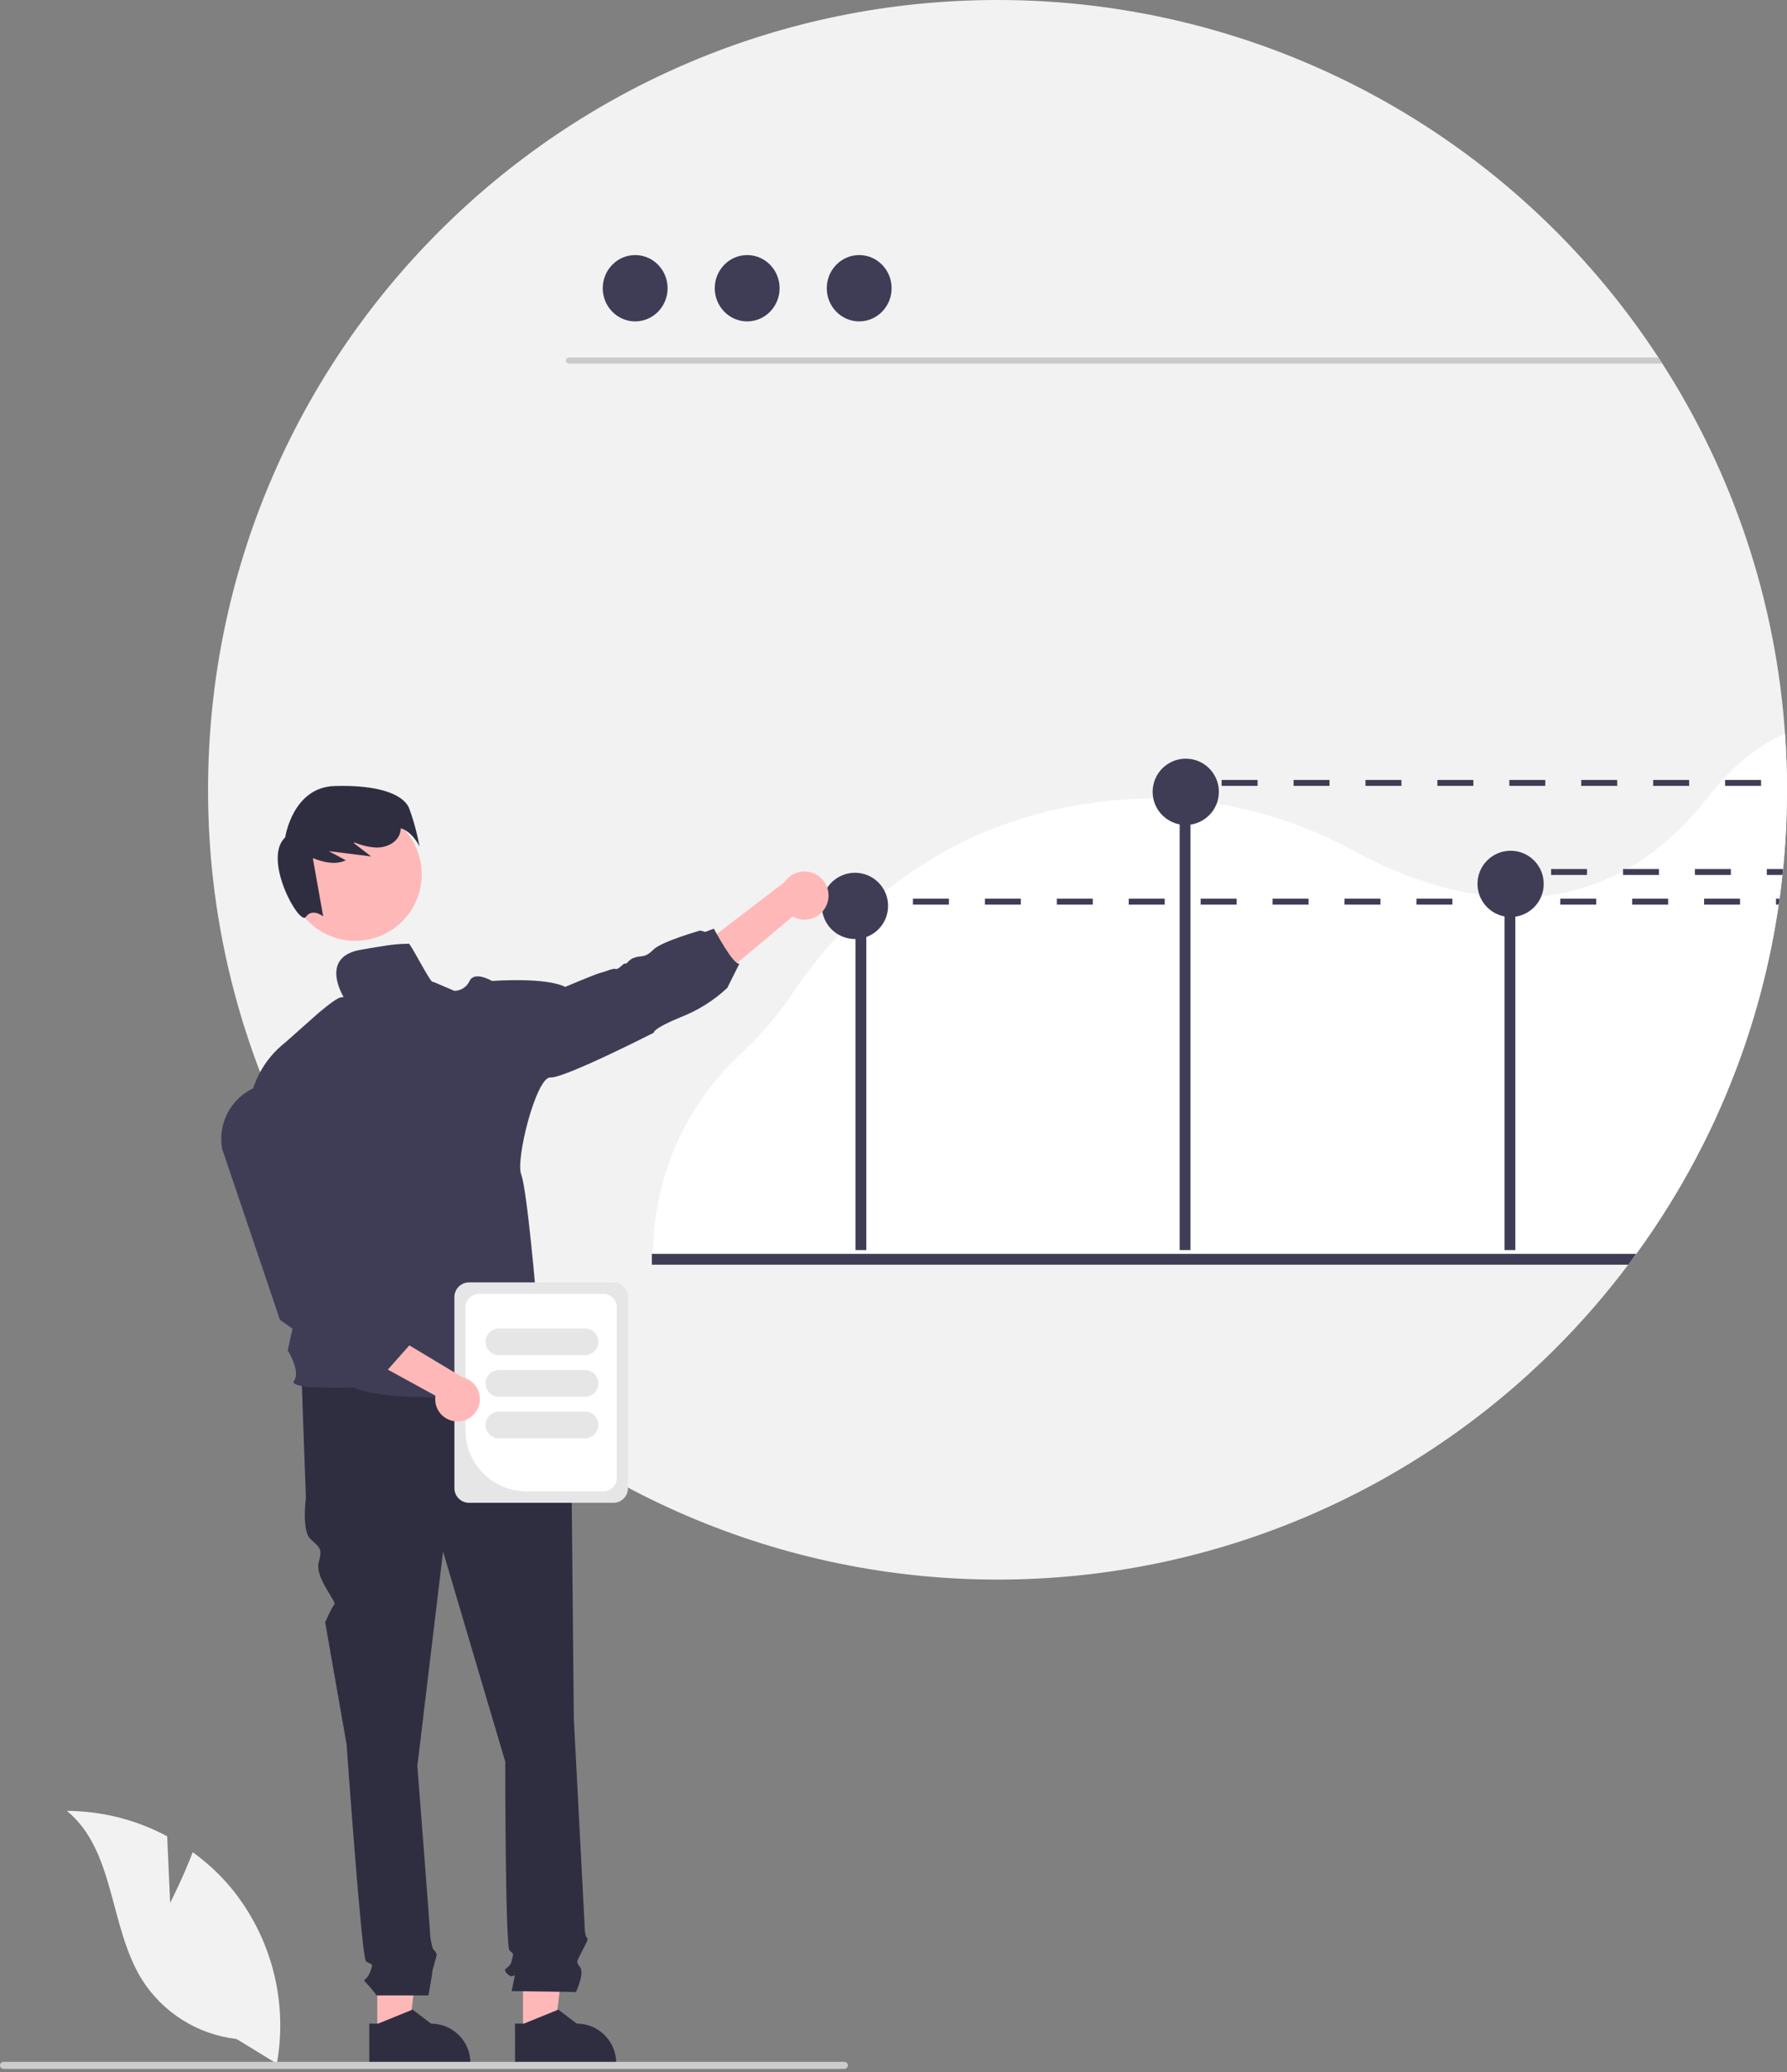 <svg width="157" height="182" viewBox="0 0 157 182" fill="none" xmlns="http://www.w3.org/2000/svg">
<rect x="0" y="0" width="157" height="182" fill="#808080" stroke="none"/>
<g clip-path="url(#clip0_1126_3947)">
<path d="M157 69.36C157 69.876 156.994 70.391 156.982 70.906C156.976 71.242 156.966 71.579 156.953 71.915C156.95 72.012 156.948 72.106 156.943 72.202C156.935 72.387 156.927 72.57 156.919 72.75C156.862 73.952 156.773 75.145 156.653 76.33C156.648 76.387 156.643 76.444 156.638 76.499C156.624 76.617 156.614 76.734 156.598 76.851C156.562 77.203 156.523 77.555 156.478 77.902C156.45 78.137 156.421 78.369 156.39 78.603C156.374 78.716 156.359 78.828 156.345 78.937C156.327 79.06 156.312 79.18 156.293 79.3C156.285 79.352 156.278 79.404 156.27 79.459C156.244 79.636 156.218 79.816 156.189 79.993C156.155 80.225 156.119 80.455 156.079 80.687C156.043 80.916 156.004 81.146 155.962 81.375C155.923 81.605 155.881 81.834 155.84 82.064C155.798 82.296 155.754 82.525 155.709 82.755C155.485 83.891 155.235 85.019 154.958 86.136C154.849 86.572 154.737 87.007 154.622 87.44C154.432 88.144 154.231 88.845 154.02 89.542C153.96 89.735 153.9 89.928 153.84 90.118C153.772 90.337 153.701 90.556 153.631 90.773C153.561 90.992 153.49 91.208 153.417 91.425C153.344 91.641 153.271 91.857 153.196 92.074C153.123 92.288 153.047 92.504 152.969 92.718C152.893 92.934 152.815 93.148 152.737 93.362C152.656 93.576 152.578 93.79 152.497 94.001C152.335 94.428 152.169 94.852 151.999 95.271C151.915 95.482 151.829 95.693 151.741 95.902C151.394 96.741 151.031 97.571 150.651 98.392C150.567 98.574 150.484 98.757 150.398 98.937C150.34 99.057 150.286 99.174 150.228 99.294C150.132 99.492 150.038 99.688 149.941 99.883C149.845 100.081 149.746 100.282 149.644 100.483C149.443 100.879 149.239 101.275 149.031 101.669C148.825 102.063 148.614 102.457 148.398 102.845C148.181 103.234 147.962 103.623 147.741 104.006C147.629 104.199 147.516 104.392 147.404 104.582C146.953 105.346 146.487 106.101 146.007 106.848C145.53 107.591 145.037 108.326 144.528 109.051C144.275 109.414 144.017 109.776 143.756 110.133C143.652 110.277 143.548 110.418 143.444 110.558C143.316 110.736 143.183 110.91 143.05 111.085C137.399 118.602 130.277 124.889 122.119 129.566C113.96 134.243 104.935 137.21 95.594 138.288C86.252 139.365 76.788 138.531 67.779 135.835C58.77 133.139 50.404 128.637 43.19 122.605C42.428 121.969 41.681 121.317 40.947 120.65C36.24 116.363 32.142 111.452 28.768 106.053C28.348 105.377 27.936 104.694 27.54 104.006C21.455 93.474 18.261 81.522 18.28 69.36C18.28 31.053 49.333 1.27314e-05 87.64 1.27314e-05C99.167 -0.007 110.513 2.861 120.652 8.345C130.79 13.829 139.401 21.754 145.704 31.405C145.819 31.58 145.934 31.757 146.048 31.934C152.315 41.688 156.022 52.864 156.825 64.429C156.943 66.056 157.001 67.7 157 69.36Z" fill="#F2F2F2"/>
<path d="M146.049 31.934H49.975C49.906 31.932 49.84 31.904 49.792 31.854C49.744 31.805 49.717 31.738 49.717 31.669C49.717 31.6 49.744 31.534 49.792 31.485C49.84 31.435 49.906 31.407 49.975 31.405H145.705C145.819 31.579 145.934 31.757 146.049 31.934Z" fill="#CACACA"/>
<path d="M55.804 28.229C57.377 28.229 58.653 26.925 58.653 25.316C58.653 23.708 57.377 22.404 55.804 22.404C54.23 22.404 52.955 23.708 52.955 25.316C52.955 26.925 54.23 28.229 55.804 28.229Z" fill="#3F3D56"/>
<path d="M65.645 28.229C67.218 28.229 68.493 26.925 68.493 25.316C68.493 23.708 67.218 22.404 65.645 22.404C64.071 22.404 62.796 23.708 62.796 25.316C62.796 26.925 64.071 28.229 65.645 28.229Z" fill="#3F3D56"/>
<path d="M75.486 28.229C77.059 28.229 78.334 26.925 78.334 25.316C78.334 23.708 77.059 22.404 75.486 22.404C73.912 22.404 72.637 23.708 72.637 25.316C72.637 26.925 73.912 28.229 75.486 28.229Z" fill="#3F3D56"/>
<path d="M156.825 64.429C154.319 65.568 152.074 67.409 150.113 69.941C147.848 72.869 145.42 74.932 142.94 76.329C142.823 76.395 142.708 76.457 142.591 76.52C140.368 77.718 137.93 78.465 135.417 78.718C134.659 78.794 133.896 78.831 133.133 78.827C132.815 78.825 132.497 78.817 132.182 78.801C131.433 78.765 130.693 78.692 129.965 78.588C125.788 77.993 122.01 76.387 119.212 74.877C115.378 72.763 111.217 71.307 106.902 70.569C106.13 70.442 105.36 70.342 104.592 70.27C104.273 70.238 103.958 70.215 103.642 70.194C102.868 70.142 102.094 70.118 101.322 70.121C100.925 70.124 100.532 70.131 100.135 70.147C93.476 70.408 84.79 72.306 77.001 78.937C76.897 79.026 76.795 79.114 76.691 79.203C76.595 79.286 76.498 79.372 76.402 79.458C75.169 80.554 74.007 81.727 72.923 82.971C71.681 84.395 70.531 85.897 69.481 87.469C68.235 89.309 66.779 90.997 65.142 92.501C62.722 94.735 60.784 97.439 59.447 100.449C58.11 103.459 57.402 106.71 57.367 110.003V110.133C57.364 110.274 57.364 110.417 57.364 110.558H143.446C143.55 110.417 143.655 110.277 143.756 110.133C144.017 109.776 144.275 109.414 144.528 109.051C145.037 108.326 145.529 107.592 146.007 106.848C146.489 106.102 146.955 105.347 147.404 104.582C147.516 104.391 147.628 104.198 147.741 104.006C147.962 103.622 148.181 103.234 148.398 102.845C148.614 102.457 148.825 102.063 149.031 101.669C149.24 101.275 149.444 100.88 149.644 100.483C149.746 100.282 149.845 100.081 149.941 99.883C150.038 99.688 150.132 99.492 150.228 99.294C150.286 99.174 150.34 99.056 150.398 98.936C150.484 98.757 150.567 98.574 150.651 98.392C151.031 97.57 151.395 96.74 151.741 95.901C151.829 95.693 151.915 95.482 151.999 95.27C152.168 94.851 152.334 94.427 152.497 94.001C152.578 93.789 152.656 93.576 152.737 93.362C152.815 93.148 152.893 92.934 152.969 92.718C153.047 92.504 153.123 92.287 153.196 92.074C153.271 91.857 153.344 91.641 153.417 91.424C153.49 91.208 153.561 90.992 153.631 90.772C153.701 90.556 153.772 90.337 153.84 90.118C153.9 89.928 153.96 89.735 154.019 89.542C154.231 88.846 154.431 88.145 154.622 87.44C154.737 87.007 154.849 86.573 154.958 86.136C155.235 85.02 155.485 83.893 155.709 82.754C155.753 82.525 155.798 82.295 155.84 82.063C155.881 81.834 155.923 81.604 155.962 81.375C156.004 81.145 156.043 80.916 156.079 80.687C156.119 80.454 156.155 80.225 156.189 79.993C156.218 79.816 156.244 79.636 156.27 79.458C156.278 79.404 156.285 79.352 156.293 79.299C156.311 79.177 156.327 79.057 156.343 78.937C156.358 78.825 156.374 78.713 156.39 78.603C156.421 78.368 156.45 78.136 156.478 77.902C156.523 77.555 156.562 77.203 156.598 76.851H156.601C156.611 76.734 156.624 76.616 156.637 76.499C156.643 76.444 156.648 76.387 156.653 76.329C156.773 75.146 156.862 73.952 156.919 72.749C156.927 72.569 156.935 72.387 156.943 72.202C156.948 72.105 156.95 72.011 156.953 71.915C156.966 71.579 156.976 71.242 156.982 70.906C156.995 70.392 157.001 69.877 157 69.36C157 67.701 156.942 66.058 156.825 64.429Z" fill="white"/>
<path d="M76.112 81.916H75.16V109.801H76.112V81.916Z" fill="#3F3D56"/>
<path d="M104.592 68.893H103.641V109.801H104.592V68.893Z" fill="#3F3D56"/>
<path d="M133.132 77.455H132.181V109.801H133.132V77.455Z" fill="#3F3D56"/>
<path d="M104.177 72.459C105.784 72.459 107.087 71.156 107.087 69.549C107.087 67.941 105.784 66.638 104.177 66.638C102.57 66.638 101.267 67.941 101.267 69.549C101.267 71.156 102.57 72.459 104.177 72.459Z" fill="#3F3D56"/>
<path d="M132.717 80.546C134.324 80.546 135.627 79.243 135.627 77.635C135.627 76.028 134.324 74.725 132.717 74.725C131.11 74.725 129.807 76.028 129.807 77.635C129.807 79.243 131.11 80.546 132.717 80.546Z" fill="#3F3D56"/>
<path d="M75.114 82.48C76.722 82.48 78.025 81.177 78.025 79.57C78.025 77.962 76.722 76.659 75.114 76.659C73.507 76.659 72.204 77.962 72.204 79.57C72.204 81.177 73.507 82.48 75.114 82.48Z" fill="#3F3D56"/>
<path d="M143.756 110.133C143.652 110.277 143.548 110.418 143.444 110.558C143.316 110.736 143.183 110.91 143.05 111.085H57.27V110.133H143.756Z" fill="#3F3D56"/>
<path d="M33.145 178.647H35.901L37.213 168.015L33.145 168.015L33.145 178.647Z" fill="#FFB8B8"/>
<path d="M40.317 178.76C39.997 178.437 39.616 178.181 39.196 178.007C38.775 177.835 38.325 177.746 37.871 177.746L36.247 176.515L36.161 176.549L33.219 177.746H32.442V181.318H41.331V181.206C41.333 180.752 41.244 180.301 41.07 179.882C40.895 179.462 40.64 179.081 40.317 178.76Z" fill="#2F2E41"/>
<path d="M45.951 178.647H48.707L50.018 168.015L45.95 168.015L45.951 178.647Z" fill="#FFB8B8"/>
<path d="M53.124 178.76C52.804 178.437 52.422 178.18 52.001 178.007C51.58 177.834 51.13 177.746 50.676 177.746L49.054 176.515L48.965 176.552L46.024 177.746H45.247L45.25 181.318H54.136V181.206C54.137 180.752 54.048 180.302 53.875 179.882C53.701 179.462 53.446 179.081 53.124 178.76Z" fill="#2F2E41"/>
<path d="M48.155 120.462L26.497 121.027L26.874 131.573C26.874 131.573 26.497 134.398 27.25 135.151C28.004 135.905 28.38 135.905 28.004 137.223C27.627 138.541 29.617 140.694 29.375 140.936C29.134 141.178 28.569 142.496 28.569 142.496L30.452 153.231C30.452 153.231 31.77 171.875 32.147 172.252C32.523 172.629 32.9 172.252 32.523 173.194C32.147 174.135 31.77 173.759 32.147 174.135C32.48 174.495 32.795 174.872 33.089 175.265H37.642C37.642 175.265 37.985 173.382 37.985 173.194C37.985 173.005 38.362 171.875 38.362 171.687C38.362 171.499 38.029 171.166 38.029 171.166C37.914 170.783 37.836 170.39 37.797 169.992C37.797 169.615 36.667 155.114 36.667 155.114L38.927 136.281L44.388 154.737C44.388 154.737 44.388 170.934 44.765 171.31C45.142 171.687 45.142 171.499 44.953 172.252C44.765 173.005 44.011 172.817 44.577 173.382C45.142 173.947 45.33 173.005 45.142 173.947L44.953 174.888L50.603 174.969C50.603 174.969 51.356 173.382 50.98 172.817C50.603 172.252 50.626 172.406 51.085 171.482C51.545 170.557 51.733 170.369 51.545 170.18C51.356 169.992 51.356 168.99 51.356 168.99L50.415 150.971C50.415 150.971 50.226 131.95 50.226 131.385C50.212 131.094 50.266 130.804 50.383 130.538V129.771L49.661 127.053L48.155 120.462Z" fill="#2F2E41"/>
<path d="M72.664 79.387C72.56 79.677 72.394 79.94 72.177 80.158C71.96 80.376 71.698 80.544 71.41 80.65C71.121 80.756 70.813 80.797 70.506 80.771C70.2 80.745 69.903 80.652 69.637 80.499L60.236 88.375L59.725 84.525L68.92 77.486C69.207 77.055 69.642 76.745 70.143 76.614C70.643 76.482 71.175 76.539 71.636 76.774C72.098 77.008 72.457 77.404 72.647 77.885C72.836 78.367 72.842 78.901 72.664 79.387Z" fill="#FFB8B8"/>
<path d="M31.211 82.638C34.435 82.638 37.049 80.024 37.049 76.8C37.049 73.576 34.435 70.962 31.211 70.962C27.987 70.962 25.373 73.576 25.373 76.8C25.373 80.024 27.987 82.638 31.211 82.638Z" fill="#FFB8B8"/>
<path d="M35.944 70.99C35.401 69.694 33.072 68.925 29.386 69.041C25.7 69.157 25.055 73.552 25.055 73.552C23.024 75.445 26.302 81.352 26.871 80.538C27.439 79.723 28.394 80.493 28.394 80.493L27.484 75.376C28.445 75.745 29.478 75.993 30.382 75.563L28.885 74.762L32.608 75.225L31.072 74.044C31.11 74.032 31.147 74.019 31.184 74.007C31.8 74.272 32.459 74.422 33.129 74.448C33.912 74.442 34.744 74.076 35.072 73.365C35.159 73.17 35.206 72.959 35.211 72.745C36.29 73.096 36.857 74.36 36.857 74.36C36.652 73.212 36.347 72.084 35.944 70.99Z" fill="#2F2E41"/>
<path d="M35.885 82.899C34.581 82.899 33.741 83.079 31.713 83.421C27.968 84.052 30.211 87.609 30.211 87.609C30.211 87.609 30.38 87.523 29.921 87.609C29.462 87.695 27.898 89.049 27.898 89.049L25.1 91.534C20.884 94.843 21.828 100.006 21.828 100.006L27.976 106.193L25.282 118.608C25.282 118.608 26.427 120.451 25.835 121.278C25.243 122.104 31.05 121.867 31.05 121.867C35.058 123.653 49.178 122.143 49.178 122.143C48.982 121.632 47.092 117.671 47.092 117.671C47.913 116.253 47.131 114.203 47.131 114.203C47.131 114.203 46.315 104.509 45.793 103.168C45.272 101.828 47.128 94.566 48.349 94.644C49.569 94.723 57.451 90.702 57.451 90.702C57.451 90.702 57.253 90.386 59.855 89.323C61.35 88.735 62.721 87.871 63.895 86.775L64.964 84.639C64.45 84.838 62.716 81.568 62.716 81.568L61.96 81.856L61.522 81.73C61.522 81.73 58.103 82.702 57.404 83.411C56.706 84.121 56.471 83.922 55.84 84.082C55.209 84.241 55.131 84.684 54.932 84.634C54.734 84.585 54.382 85.184 54.106 85.106C53.83 85.028 53.238 85.344 52.844 85.422C52.45 85.5 49.652 86.684 49.652 86.684C47.921 85.808 43.227 86.162 43.227 86.162C43.227 86.162 41.692 85.257 41.256 86.162C41.139 86.419 40.951 86.638 40.714 86.791C40.477 86.945 40.201 87.028 39.919 87.031L38.046 86.23C37.938 86.627 35.895 82.487 35.885 82.899Z" fill="#3F3D56"/>
<path d="M14.948 167.139L14.688 161.289C11.976 159.839 8.951 159.074 5.876 159.058C10.108 162.519 9.579 169.189 12.449 173.842C13.355 175.287 14.575 176.509 16.017 177.418C17.46 178.327 19.088 178.9 20.782 179.094L24.324 181.262C24.81 178.553 24.703 175.77 24.01 173.106C23.317 170.442 22.055 167.96 20.31 165.831C19.32 164.646 18.184 163.591 16.93 162.69C16.082 164.927 14.948 167.139 14.948 167.139Z" fill="#F2F2F2"/>
<path d="M1.37277e-06 181.412C-0 181.453 0.008 181.493 0.023 181.531C0.039 181.569 0.062 181.603 0.091 181.632C0.119 181.661 0.154 181.683 0.191 181.699C0.229 181.715 0.27 181.723 0.31 181.722H74.178C74.261 181.722 74.34 181.69 74.398 181.632C74.456 181.573 74.489 181.494 74.489 181.412C74.489 181.33 74.456 181.251 74.398 181.193C74.34 181.134 74.261 181.102 74.178 181.102H0.31C0.27 181.102 0.229 181.11 0.191 181.125C0.154 181.141 0.119 181.164 0.091 181.192C0.062 181.221 0.039 181.255 0.023 181.293C0.008 181.331 -0 181.371 1.37277e-06 181.412Z" fill="#CCCCCC"/>
<path d="M77.05 78.937H75.485V79.459H77.05V78.937Z" fill="#3F3D56"/>
<path d="M80.209 78.937V79.459H83.369V78.937H80.209ZM86.53 78.937V79.459H89.687V78.937H86.53ZM92.848 78.937V79.459H96.008V78.937H92.848ZM99.166 78.937V79.459H102.326V78.937H99.166ZM105.486 78.937V79.459H108.644V78.937H105.486ZM111.804 78.937V79.459H114.964V78.937H111.804ZM118.122 78.937V79.459H121.283V78.937H118.122ZM124.443 78.937V79.459H127.6V78.937H124.443ZM130.761 78.937V79.459H133.921V78.937H130.761ZM137.079 78.937V79.459H140.239V78.937H137.079ZM143.397 78.937V79.459H146.557V78.937H143.397ZM149.717 78.937V79.459H152.875V78.937H149.717ZM156.035 78.937V79.459H156.27C156.278 79.404 156.286 79.352 156.294 79.299C156.312 79.18 156.327 79.06 156.346 78.937H156.035Z" fill="#3F3D56"/>
<path d="M104.169 68.507H102.604V69.028H104.169V68.507Z" fill="#3F3D56"/>
<path d="M107.327 68.507V69.028H110.487V68.507H107.327ZM113.648 68.507V69.028H116.805V68.507H113.648ZM119.966 68.507V69.028H123.126V68.507H119.966ZM126.284 68.507V69.028H129.444V68.507H126.284ZM132.604 68.507V69.028H135.762V68.507H132.604ZM138.922 68.507V69.028H142.083V68.507H138.922ZM145.24 68.507V69.028H148.401V68.507H145.24ZM151.561 68.507V69.028H154.719V68.507H151.561Z" fill="#3F3D56"/>
<path d="M133.111 76.33H131.547V76.851H133.111V76.33Z" fill="#3F3D56"/>
<path d="M136.271 76.33V76.851H139.431V76.33H136.271ZM142.591 76.33V76.851H145.749V76.33H142.591ZM148.909 76.33V76.851H152.069V76.33H148.909ZM155.227 76.33V76.851H156.601C156.612 76.734 156.625 76.616 156.638 76.499C156.643 76.444 156.648 76.387 156.653 76.33H155.227Z" fill="#3F3D56"/>
<path d="M39.923 130.717V113.922C39.923 113.582 40.058 113.256 40.299 113.016C40.539 112.775 40.865 112.64 41.205 112.64H53.889C54.229 112.64 54.555 112.775 54.795 113.016C55.035 113.256 55.171 113.582 55.171 113.922V130.717C55.171 131.057 55.035 131.383 54.795 131.623C54.555 131.863 54.229 131.999 53.889 131.999H41.205C40.865 131.999 40.539 131.863 40.299 131.623C40.058 131.383 39.923 131.057 39.923 130.717Z" fill="#E6E6E6"/>
<path d="M40.895 125.644V114.847C40.896 114.528 41.023 114.223 41.248 113.998C41.473 113.773 41.778 113.646 42.096 113.646H52.997C53.315 113.646 53.62 113.773 53.846 113.998C54.071 114.223 54.197 114.528 54.198 114.847V129.792C54.197 130.11 54.071 130.415 53.846 130.641C53.62 130.866 53.315 130.992 52.997 130.993H46.244C44.826 130.991 43.467 130.427 42.464 129.424C41.461 128.422 40.897 127.062 40.895 125.644Z" fill="white"/>
<path d="M42.661 117.859C42.661 117.548 42.785 117.25 43.005 117.03C43.225 116.81 43.523 116.686 43.834 116.686H51.396C51.708 116.686 52.006 116.81 52.226 117.03C52.446 117.25 52.57 117.548 52.57 117.859C52.57 118.171 52.446 118.469 52.226 118.689C52.006 118.909 51.708 119.033 51.396 119.033H43.834C43.523 119.032 43.225 118.909 43.005 118.689C42.785 118.469 42.661 118.171 42.661 117.859Z" fill="#E6E6E6"/>
<path d="M42.661 121.51C42.661 121.199 42.785 120.9 43.005 120.68C43.225 120.46 43.523 120.337 43.834 120.336H51.396C51.708 120.336 52.006 120.46 52.226 120.68C52.446 120.9 52.57 121.199 52.57 121.51C52.57 121.821 52.446 122.119 52.226 122.34C52.006 122.56 51.708 122.683 51.396 122.683H43.834C43.523 122.683 43.225 122.559 43.005 122.339C42.785 122.119 42.661 121.821 42.661 121.51Z" fill="#E6E6E6"/>
<path d="M42.661 125.161C42.661 124.85 42.785 124.551 43.005 124.331C43.225 124.111 43.523 123.988 43.834 123.987H51.396C51.708 123.987 52.006 124.111 52.226 124.331C52.446 124.551 52.57 124.849 52.57 125.161C52.57 125.472 52.446 125.77 52.226 125.99C52.006 126.21 51.708 126.334 51.396 126.334H43.834C43.523 126.334 43.225 126.21 43.005 125.99C42.785 125.77 42.661 125.472 42.661 125.161Z" fill="#E6E6E6"/>
<path d="M40.222 124.85C39.937 124.855 39.654 124.798 39.393 124.682C39.132 124.566 38.9 124.394 38.713 124.179C38.526 123.964 38.388 123.71 38.31 123.436C38.231 123.162 38.214 122.874 38.259 122.592L27.43 116.663L30.599 114.948L40.634 120.976C41.102 121.082 41.515 121.357 41.794 121.748C42.074 122.139 42.2 122.618 42.149 123.096C42.098 123.573 41.874 124.016 41.519 124.339C41.163 124.662 40.702 124.844 40.222 124.85Z" fill="#FFB8B8"/>
<path d="M33.925 120.467L30.085 119.785L28.71 118.642L27.786 118.171L24.599 115.934L24.589 115.905L19.525 100.936C19.292 99.707 19.539 98.435 20.213 97.381C20.888 96.327 21.939 95.571 23.153 95.268C23.824 95.101 24.523 95.078 25.204 95.201C25.885 95.323 26.532 95.589 27.102 95.979C27.673 96.37 28.154 96.877 28.515 97.467C28.876 98.058 29.107 98.717 29.194 99.403L30.824 112.233L33.526 115.023L34.708 115.252L34.98 116.525L36.011 118.12L33.925 120.467Z" fill="#3F3D56"/>
</g>
<defs>
<clipPath id="clip0_1126_3947">
<rect width="157" height="181.722" fill="white"/>
</clipPath>
</defs>
</svg>
